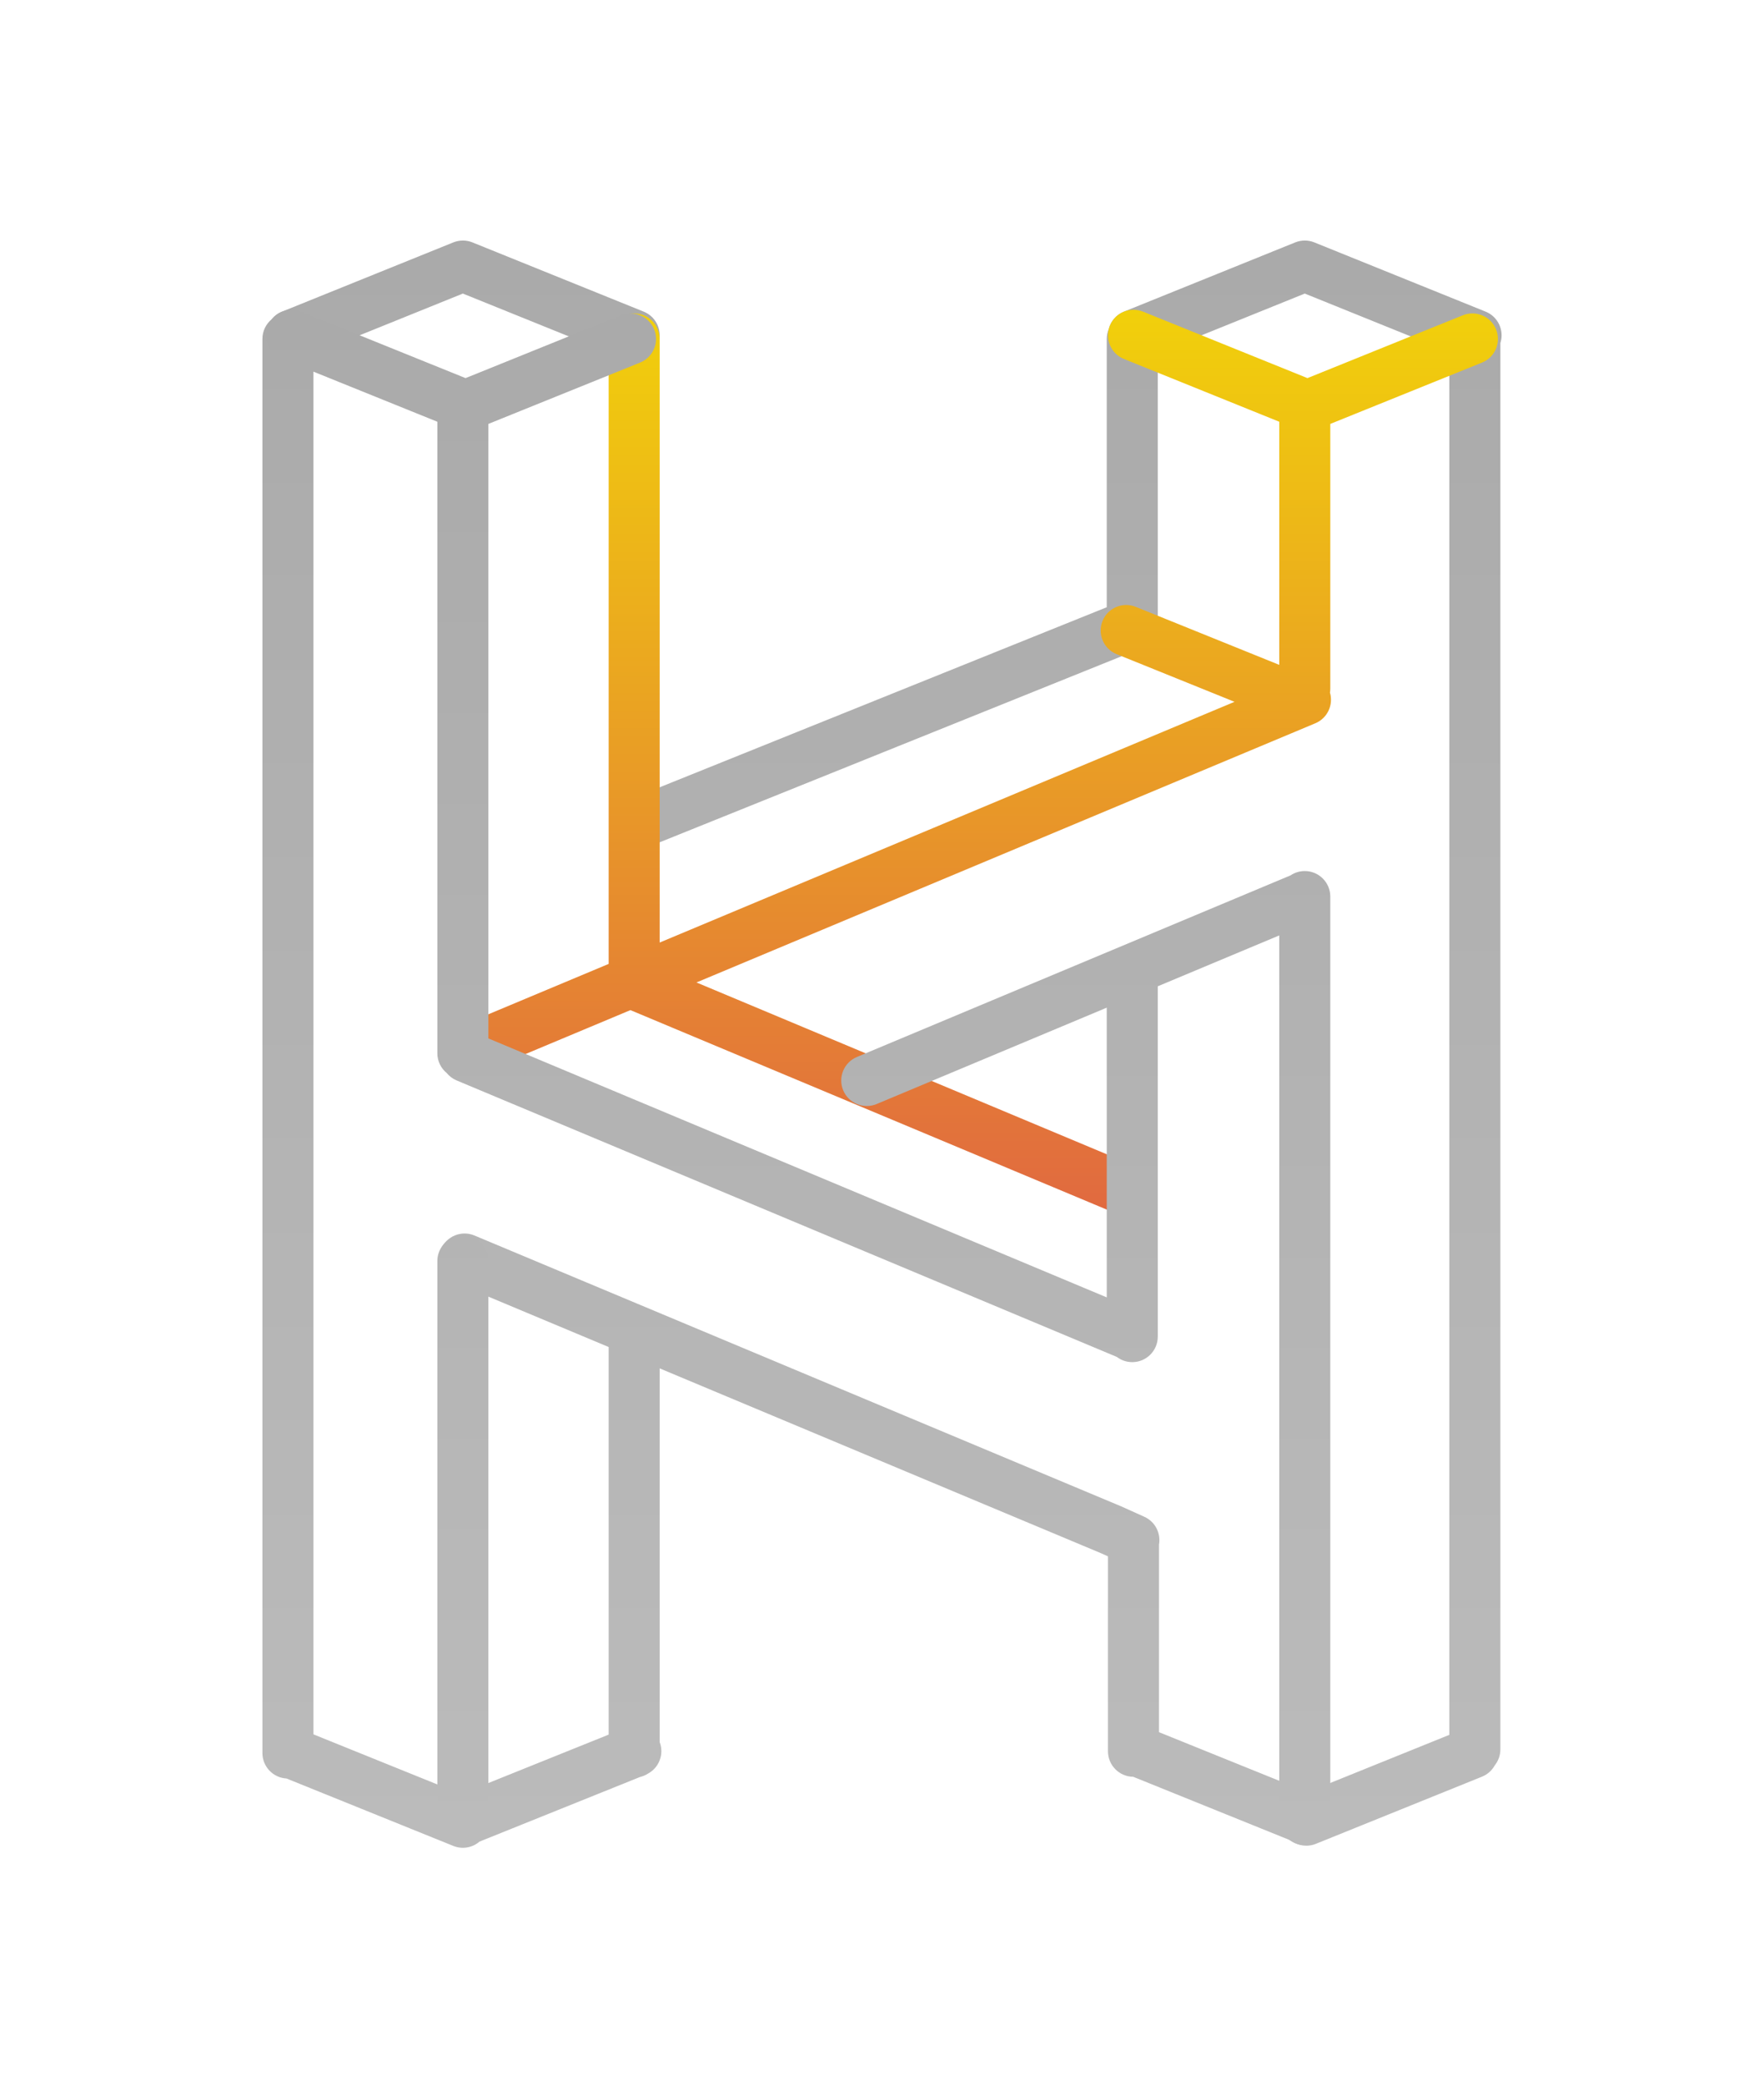 <?xml version="1.0" encoding="UTF-8" standalone="no"?>
<svg width="242px" height="286px" viewBox="0 0 242 286" version="1.1" xmlns="http://www.w3.org/2000/svg" xmlns:xlink="http://www.w3.org/1999/xlink">
    <!-- Generator: Sketch 41 (35326) - http://www.bohemiancoding.com/sketch -->
    <title></title>
    <desc>Created with Sketch.</desc>
    <defs>
        <linearGradient x1="50%" y1="0%" x2="50%" y2="100%" id="linearGradient-1">
            <stop stop-color="#AAAAAA" offset="0%"></stop>
            <stop stop-color="#BBBBBB" offset="100%"></stop>
        </linearGradient>
        <linearGradient x1="50%" y1="0%" x2="50%" y2="165.831%" id="linearGradient-2">
            <stop stop-color="#F1D00B" offset="0%"></stop>
            <stop stop-color="#D62563" offset="100%"></stop>
        </linearGradient>
    </defs>
    <g id="Page-1" stroke="none" stroke-width="1" fill="none" fill-rule="evenodd">
        <g id="HaikuSymbol">
            <path d="M90.5,187.73 L150.992,213.065 L152,213.519 L152,239.919 C151.999,239.972 151.999,240.026 152,240.079 L152,240.26 C152,242.18 153.546,243.739 155.462,243.76 L171.887,250.4 L177.089,252.503 C178.039,253.222 179.333,253.439 180.518,252.96 L203.312,243.745 C204.09,243.43 204.694,242.867 205.068,242.184 C205.547,241.586 205.833,240.826 205.833,240 L205.833,47.068 C206.389,45.338 205.523,43.447 203.812,42.755 L180.316,33.257 C179.909,33.092 179.47,33.002 179.024,32.999 C178.53,33.002 178.091,33.092 177.684,33.257 L154.188,42.755 C153.115,43.189 152.375,44.094 152.108,45.135 C151.931,45.554 151.833,46.014 151.833,46.497 L151.833,83.307 L86.692,109.544 C84.899,110.266 84.031,112.305 84.753,114.098 C85.476,115.891 87.515,116.759 89.308,116.037 L155.199,89.497 C155.244,89.499 155.288,89.5 155.333,89.5 C157.266,89.5 158.833,87.933 158.833,86 L158.833,85.737 C158.834,85.692 158.834,85.647 158.833,85.601 L158.833,48.428 L179,40.275 L198.833,48.293 L198.833,238.005 L179.368,245.874 L174.511,243.91 L159,237.64 L159,212 C159,211.968 159,211.936 158.999,211.904 C159.279,210.358 158.487,208.763 156.99,208.089 L153.78,206.645 L65.086,169.498 C63.303,168.751 61.253,169.591 60.506,171.374 C59.759,173.157 60.599,175.208 62.382,175.955 L83.5,184.799 L83.5,237.975 L63.253,246.125 L59.011,244.41 L43,237.938 L43,48.562 L63.5,40.275 L85.688,49.245 C87.48,49.969 89.52,49.104 90.245,47.312 C90.969,45.52 90.104,43.48 88.312,42.755 L64.816,33.257 C64.409,33.092 63.97,33.002 63.524,32.999 C63.03,33.002 62.591,33.092 62.184,33.257 L38.688,42.755 C38.124,42.983 37.652,43.342 37.292,43.782 C36.504,44.423 36,45.402 36,46.497 L36,240.5 C36,242.368 37.463,243.894 39.306,243.995 L56.387,250.9 L62.188,253.245 C63.446,253.753 64.825,253.479 65.787,252.651 L87.807,243.787 C88.193,243.696 88.555,243.541 88.88,243.333 C90.42,242.513 91.134,240.658 90.5,238.998 L90.5,187.73 Z" id="Combined-Shape" fill="url(#linearGradient-1)"></path>
            <path d="M182.457,95.024 C182.949,96.71 182.106,98.534 180.447,99.228 L95.547,134.785 L156.417,160.277 C158.2,161.024 159.04,163.075 158.293,164.858 C157.546,166.641 155.495,167.481 153.713,166.734 L86.486,138.579 L65.352,147.431 C63.569,148.177 61.518,147.337 60.772,145.554 C60.025,143.771 60.865,141.721 62.648,140.974 L83.5,132.241 L83.5,46.5 C83.5,44.567 85.067,43 87,43 C88.933,43 90.5,44.567 90.5,46.5 L90.5,129.309 L169.36,96.283 L153.188,89.745 C151.396,89.02 150.531,86.98 151.255,85.188 C151.98,83.396 154.02,82.531 155.812,83.255 L175.5,91.214 L175.5,57.86 L171.887,56.4 L154.188,49.245 C152.396,48.52 151.531,46.48 152.255,44.688 C152.98,42.896 155.02,42.031 156.812,42.755 L174.511,49.91 L179.368,51.874 L200.688,43.255 C202.48,42.531 204.52,43.396 205.245,45.188 C205.969,46.98 205.104,49.02 203.312,49.745 L182.5,58.158 L182.5,94.473 C182.5,94.66 182.485,94.845 182.457,95.024 Z" id="Combined-Shape" fill="url(#linearGradient-2)"></path>
            <path d="M175.5,128.331 L158.833,135.311 L158.833,183.373 C158.833,185.306 157.266,186.873 155.333,186.873 C154.536,186.873 153.8,186.606 153.212,186.157 L62.648,148.228 C62.098,147.998 61.637,147.643 61.285,147.21 C60.501,146.569 60,145.593 60,144.5 L60,57.86 L56.387,56.4 L38.688,49.245 C36.896,48.52 36.031,46.48 36.755,44.688 C37.48,42.896 39.52,42.031 41.312,42.755 L59.011,49.91 L63.868,51.874 L85.188,43.255 C86.98,42.531 89.02,43.396 89.745,45.188 C90.469,46.98 89.604,49.02 87.812,49.745 L67,58.158 L67,142.462 L151.833,177.99 L151.833,138.242 L120.26,151.466 C118.477,152.212 116.426,151.372 115.679,149.589 C114.933,147.806 115.773,145.756 117.556,145.009 L177.052,120.092 C177.609,119.718 178.279,119.5 179,119.5 C180.933,119.5 182.5,121.067 182.5,123 L182.5,249.63 C182.5,251.563 180.933,253.13 179,253.13 C177.067,253.13 175.5,251.563 175.5,249.63 L175.5,128.331 Z M67,173 C67,171.067 65.433,169.5 63.5,169.5 C61.567,169.5 60,171.067 60,173 L60,249.055 C60,250.988 61.567,252.555 63.5,252.555 C65.433,252.555 67,250.988 67,249.055 L67,173 Z" id="Combined-Shape" fill="url(#linearGradient-1)"></path>
        </g>
    </g>
</svg>